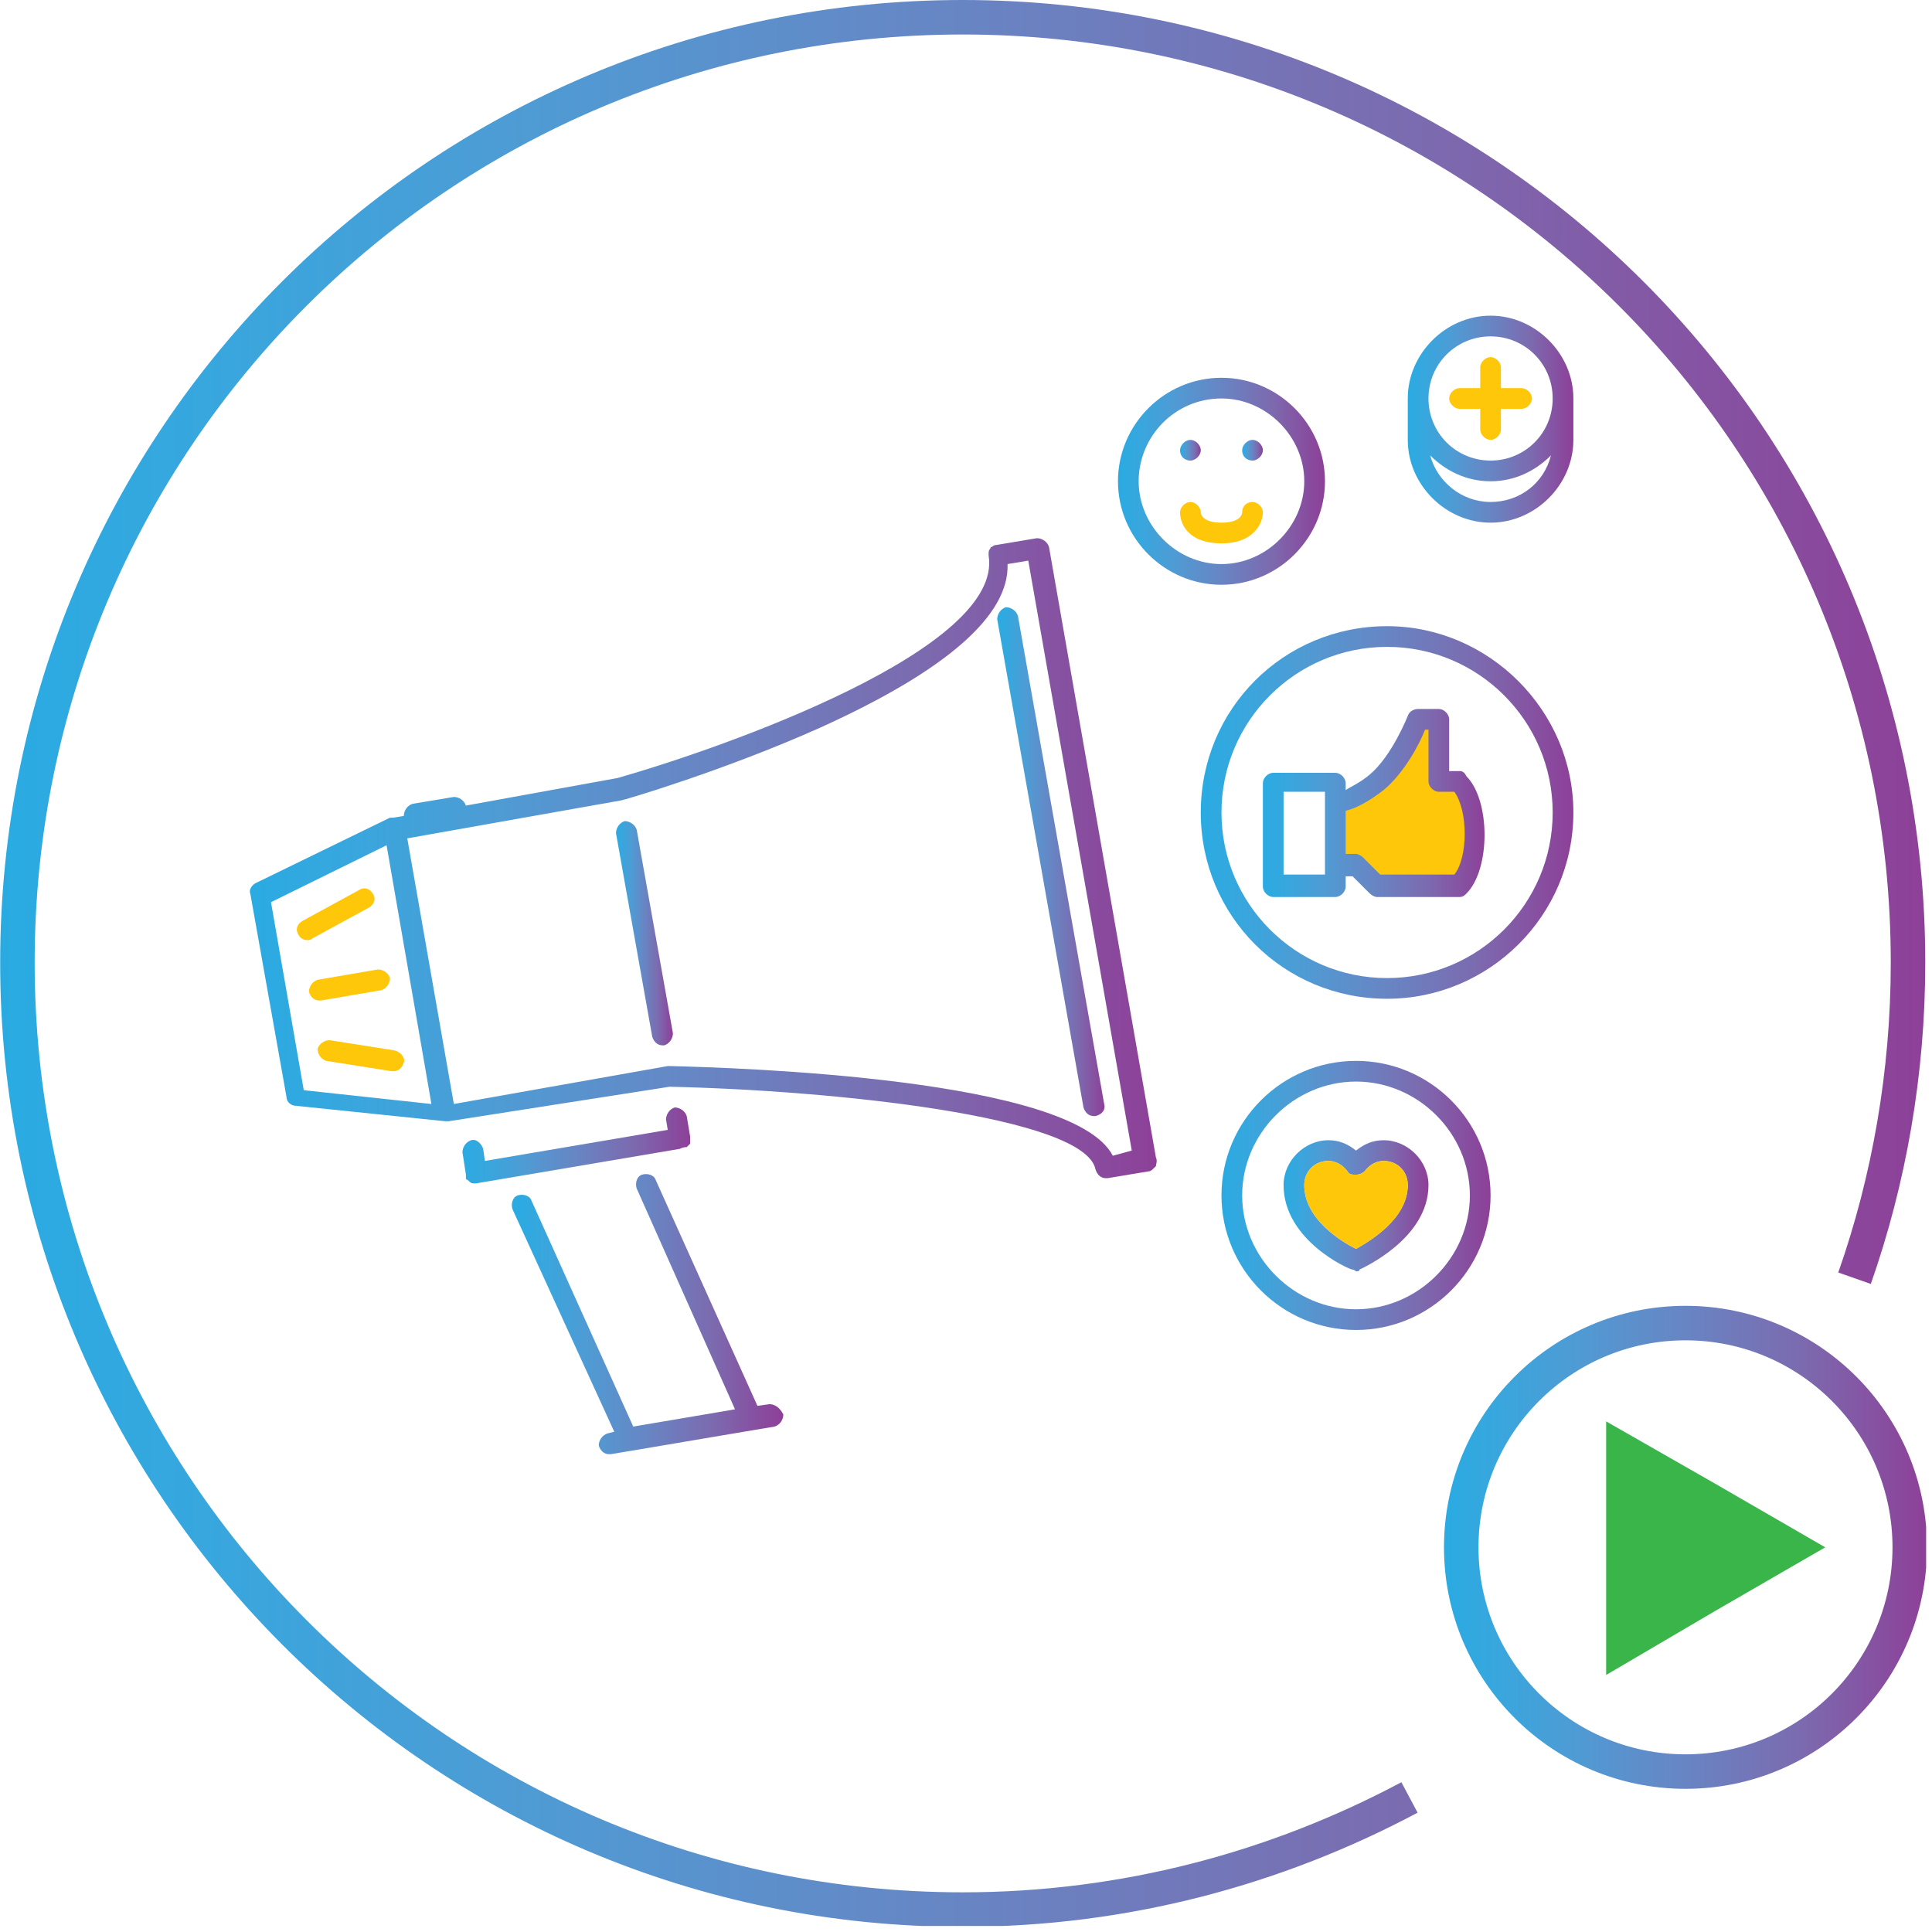 <svg width="112" height="112" viewBox="0 0 112 112" fill="none" xmlns="http://www.w3.org/2000/svg">
<g clip-path="url(#clip0)">
<g clip-path="url(#clip1)">
<path d="M81.71 104.2C74.01 108.3 65.21 110.7 55.81 110.7C25.51 110.7 1.01 86.1 1.01 55.8C1.01 25.5 25.51 1 55.81 1C86.11 1 110.61 25.5 110.61 55.8C110.61 62.2 109.51 68.4 107.51 74.1" stroke="url(#paint0_linear)" stroke-width="2" stroke-miterlimit="10"/>
<path d="M97.71 102.7C104.889 102.7 110.71 96.88 110.71 89.7C110.71 82.52 104.889 76.7 97.71 76.7C90.53 76.7 84.71 82.52 84.71 89.7C84.71 96.88 90.53 102.7 97.71 102.7Z" stroke="url(#paint1_linear)" stroke-width="2" stroke-miterlimit="10"/>
<path d="M105.81 89.7L99.41 93.4L93.11 97.1V89.7V82.4L99.41 86L105.81 89.7Z" fill="#39B54A"/>
<path d="M64.01 64L59.01 35.7C58.91 35.4 58.61 35.2 58.31 35.2C58.01 35.3 57.81 35.6 57.81 35.9L62.81 64.2C62.91 64.5 63.11 64.7 63.41 64.7H63.51C63.91 64.6 64.11 64.3 64.01 64Z" fill="url(#paint2_linear)"/>
<path d="M67.01 67.1L60.81 31.7C60.71 31.4 60.41 31.2 60.11 31.2L57.71 31.6C57.61 31.6 57.51 31.7 57.51 31.7C57.41 31.7 57.41 31.8 57.41 31.8C57.31 31.9 57.31 32 57.31 32.1V32.2C58.21 37.6 42.11 43.3 35.81 45.1L27.01 46.7C26.91 46.4 26.61 46.2 26.31 46.2L23.91 46.6C23.61 46.7 23.41 47 23.41 47.3L22.81 47.4C22.81 47.4 22.81 47.4 22.71 47.4C22.71 47.4 22.71 47.4 22.61 47.4L14.81 51.2C14.61 51.3 14.41 51.6 14.51 51.8L16.61 63.6C16.61 63.9 16.91 64.1 17.11 64.1L25.81 65C25.81 65 25.81 65 25.91 65H26.01L38.81 63C48.11 63.2 62.91 64.7 63.51 67.8C63.61 68.1 63.81 68.3 64.11 68.3H64.21L66.61 67.9C66.71 67.9 66.81 67.8 66.91 67.7L67.01 67.6C67.01 67.5 67.11 67.3 67.01 67.1ZM15.71 52.3L22.41 49L24.11 58.8L25.01 64L17.61 63.2L15.71 52.3ZM38.81 61.8H38.71L26.31 64L23.61 48.6L36.01 46.4C36.11 46.4 41.91 44.7 47.51 42.2C54.81 38.9 58.51 35.7 58.41 32.7L59.61 32.5L65.61 66.7L64.51 67C62.21 62.5 42.81 61.9 38.81 61.8Z" fill="url(#paint3_linear)"/>
<path d="M36.91 48.1C36.81 47.8 36.51 47.6 36.21 47.6C35.91 47.7 35.71 48 35.71 48.3L37.81 60.1C37.91 60.4 38.11 60.6 38.41 60.6H38.51C38.81 60.5 39.01 60.2 39.01 59.9L36.91 48.1Z" fill="url(#paint4_linear)"/>
<path d="M21.41 52.6C21.71 52.4 21.81 52.1 21.61 51.8C21.41 51.5 21.11 51.4 20.81 51.6L17.51 53.4C17.21 53.6 17.11 53.9 17.31 54.2C17.41 54.4 17.61 54.5 17.81 54.5C17.91 54.5 18.01 54.5 18.11 54.4L21.41 52.6Z" fill="#FFC709"/>
<path d="M22.91 60.9L19.11 60.3C18.81 60.3 18.51 60.5 18.41 60.8C18.41 61.1 18.61 61.4 18.91 61.5L22.71 62.1H22.81C23.11 62.1 23.31 61.9 23.41 61.6C23.51 61.3 23.21 61 22.91 60.9Z" fill="#FFC709"/>
<path d="M22.11 57.4C22.41 57.3 22.61 57 22.61 56.7C22.51 56.4 22.21 56.2 21.91 56.2L18.41 56.8C18.11 56.9 17.91 57.2 17.91 57.5C18.01 57.8 18.21 58 18.51 58H18.61L22.11 57.4Z" fill="#FFC709"/>
<path d="M44.61 81.4L43.91 81.5L38.01 68.4C37.91 68.1 37.51 68 37.21 68.1C36.91 68.2 36.81 68.6 36.91 68.9L42.61 81.7L36.71 82.7L30.81 69.6C30.71 69.3 30.31 69.2 30.01 69.3C29.71 69.4 29.61 69.8 29.71 70.1L35.61 83L35.21 83.1C34.91 83.2 34.71 83.5 34.71 83.8C34.81 84.1 35.01 84.3 35.31 84.3H35.41L36.61 84.1L43.71 82.9L44.91 82.7C45.21 82.6 45.41 82.3 45.41 82C45.21 81.6 44.91 81.4 44.61 81.4Z" fill="url(#paint5_linear)"/>
<path d="M39.81 66.5C39.81 66.5 39.81 66.4 39.81 66.5C39.81 66.4 39.81 66.4 39.81 66.5C39.91 66.4 39.91 66.4 40.01 66.3C40.01 66.2 40.01 66.1 40.01 66V65.9L39.81 64.7C39.71 64.4 39.41 64.2 39.11 64.2C38.81 64.3 38.61 64.6 38.61 64.9L38.71 65.5L28.11 67.3L28.01 66.6C27.91 66.3 27.61 66 27.31 66.1C27.01 66.2 26.81 66.5 26.81 66.8L27.01 68.1V68.2C27.01 68.2 27.01 68.2 27.01 68.3C27.01 68.3 27.01 68.4 27.11 68.4C27.21 68.5 27.31 68.6 27.41 68.6H27.51H27.61L39.41 66.6C39.61 66.5 39.71 66.5 39.81 66.5Z" fill="url(#paint6_linear)"/>
<path d="M69.01 26.7C69.31 26.7 69.61 26.4 69.61 26.1C69.61 25.8 69.31 25.5 69.01 25.5C68.71 25.5 68.41 25.8 68.41 26.1C68.41 26.5 68.71 26.7 69.01 26.7Z" fill="url(#paint7_linear)"/>
<path d="M72.61 26.7C72.91 26.7 73.21 26.4 73.21 26.1C73.21 25.8 72.91 25.5 72.61 25.5C72.31 25.5 72.01 25.8 72.01 26.1C72.01 26.5 72.31 26.7 72.61 26.7Z" fill="url(#paint8_linear)"/>
<path d="M78.61 61.5C74.31 61.5 70.81 65 70.81 69.3C70.81 73.6 74.31 77.1 78.61 77.1C82.91 77.1 86.41 73.6 86.41 69.3C86.41 65 82.91 61.5 78.61 61.5ZM78.61 75.9C75.01 75.9 72.01 72.9 72.01 69.3C72.01 65.7 75.01 62.7 78.61 62.7C82.21 62.7 85.21 65.7 85.21 69.3C85.21 72.9 82.21 75.9 78.61 75.9Z" fill="url(#paint9_linear)"/>
<path d="M70.81 33.9C74.11 33.9 76.81 31.2 76.81 27.9C76.81 24.6 74.11 21.9 70.81 21.9C67.51 21.9 64.81 24.6 64.81 27.9C64.81 31.2 67.51 33.9 70.81 33.9ZM70.81 23.1C73.41 23.1 75.61 25.3 75.61 27.9C75.61 30.5 73.41 32.7 70.81 32.7C68.21 32.7 66.01 30.5 66.01 27.9C66.01 25.3 68.11 23.1 70.81 23.1Z" fill="url(#paint10_linear)"/>
<path d="M80.41 36.3C74.41 36.3 69.61 41.1 69.61 47.1C69.61 53.1 74.41 57.9 80.41 57.9C86.31 57.9 91.21 53.1 91.21 47.1C91.21 41.2 86.31 36.3 80.41 36.3ZM80.41 56.7C75.11 56.7 70.81 52.4 70.81 47.1C70.81 41.8 75.11 37.5 80.41 37.5C85.71 37.5 90.01 41.8 90.01 47.1C90.01 52.4 85.71 56.7 80.41 56.7Z" fill="url(#paint11_linear)"/>
<path d="M80.21 66.1C79.61 66.1 79.11 66.3 78.61 66.7C78.11 66.3 77.61 66.1 77.01 66.1C75.61 66.1 74.41 67.3 74.41 68.7C74.41 71.9 78.21 73.6 78.41 73.6C78.51 73.6 78.61 73.7 78.61 73.7C78.71 73.7 78.81 73.7 78.81 73.6C79.01 73.5 82.81 71.8 82.81 68.7C82.81 67.3 81.61 66.1 80.21 66.1ZM78.61 72.4C77.81 72 75.61 70.7 75.61 68.7C75.61 67.9 76.21 67.3 77.01 67.3C77.41 67.3 77.81 67.5 78.11 67.9C78.21 68.1 78.41 68.1 78.61 68.1C78.81 68.1 79.01 68 79.11 67.9C79.41 67.5 79.81 67.3 80.21 67.3C81.01 67.3 81.61 67.9 81.61 68.7C81.61 70.7 79.31 72 78.61 72.4Z" fill="url(#paint12_linear)"/>
<path d="M84.61 44.7H84.01V41.7C84.01 41.4 83.71 41.1 83.41 41.1H82.21C82.01 41.1 81.71 41.2 81.61 41.5C81.61 41.5 80.71 43.8 79.41 44.9C78.81 45.4 78.31 45.6 78.01 45.8V45.4C78.01 45.1 77.71 44.8 77.41 44.8H73.81C73.51 44.8 73.21 45.1 73.21 45.4V51.4C73.21 51.7 73.51 52 73.81 52H77.41C77.71 52 78.01 51.7 78.01 51.4V50.8H78.41L79.41 51.8C79.51 51.9 79.71 52 79.81 52H84.61C84.81 52 84.91 51.9 85.01 51.8C86.41 50.4 86.41 46.4 85.01 45C84.91 44.8 84.81 44.7 84.61 44.7ZM76.81 50.7H74.41V45.9H76.81V50.7Z" fill="url(#paint13_linear)"/>
<path d="M70.81 31.5C72.71 31.5 73.21 30.3 73.21 29.7C73.21 29.4 72.91 29.1 72.61 29.1C72.31 29.1 72.01 29.3 72.01 29.7C72.01 29.8 71.91 30.3 70.81 30.3C69.71 30.3 69.61 29.8 69.61 29.7C69.61 29.4 69.31 29.1 69.01 29.1C68.71 29.1 68.41 29.4 68.41 29.7C68.41 30.4 68.91 31.5 70.81 31.5Z" fill="#FFC709"/>
<path d="M84.61 23.7H85.81V24.9C85.81 25.2 86.11 25.5 86.41 25.5C86.71 25.5 87.01 25.2 87.01 24.9V23.7H88.21C88.51 23.7 88.81 23.4 88.81 23.1C88.81 22.8 88.51 22.5 88.21 22.5H87.01V21.3C87.01 21 86.71 20.7 86.41 20.7C86.11 20.7 85.81 21 85.81 21.3V22.5H84.61C84.31 22.5 84.01 22.8 84.01 23.1C84.01 23.4 84.31 23.7 84.61 23.7Z" fill="#FFC709"/>
<path d="M91.21 23.1C91.21 20.5 89.01 18.3 86.41 18.3C83.81 18.3 81.61 20.5 81.61 23.1V25.5C81.61 28.1 83.81 30.3 86.41 30.3C89.01 30.3 91.21 28.1 91.21 25.5V23.1ZM86.41 19.5C88.41 19.5 90.01 21.1 90.01 23.1C90.01 25.1 88.41 26.7 86.41 26.7C84.41 26.7 82.81 25.1 82.81 23.1C82.81 21.1 84.41 19.5 86.41 19.5ZM86.41 29.1C84.71 29.1 83.31 27.9 82.91 26.4C83.81 27.3 85.01 27.9 86.41 27.9C87.81 27.9 89.01 27.3 89.91 26.4C89.51 28 88.11 29.1 86.41 29.1Z" fill="url(#paint14_linear)"/>
<path d="M84.31 50.7H80.01L79.01 49.7C78.91 49.6 78.71 49.5 78.61 49.5H78.01V47C78.51 46.9 79.31 46.5 80.21 45.8C81.41 44.8 82.31 43.1 82.61 42.3H82.81V45.3C82.81 45.6 83.11 45.9 83.41 45.9H84.31C85.11 47 85.11 49.7 84.31 50.7Z" fill="#FFC709"/>
<path d="M78.61 72.4C77.81 72 75.61 70.7 75.61 68.7C75.61 67.9 76.21 67.3 77.01 67.3C77.41 67.3 77.81 67.5 78.11 67.9C78.21 68.1 78.41 68.1 78.61 68.1C78.81 68.1 79.01 68 79.11 67.9C79.41 67.5 79.81 67.3 80.21 67.3C81.01 67.3 81.61 67.9 81.61 68.7C81.61 70.7 79.31 72 78.61 72.4Z" fill="#FFC709"/>
</g>
</g>
<defs>
<linearGradient id="paint0_linear" x1="0.01" y1="55.825" x2="111.66" y2="55.825" gradientUnits="userSpaceOnUse">
<stop stop-color="#29ABE2"/>
<stop offset="0.104" stop-color="#37A7DE"/>
<stop offset="0.275" stop-color="#4F9BD4"/>
<stop offset="0.491" stop-color="#6786C4"/>
<stop offset="0.743" stop-color="#7C6AAF"/>
<stop offset="1" stop-color="#8D4098"/>
</linearGradient>
<linearGradient id="paint1_linear" x1="83.666" y1="89.716" x2="111.66" y2="89.716" gradientUnits="userSpaceOnUse">
<stop stop-color="#29ABE2"/>
<stop offset="0.104" stop-color="#37A7DE"/>
<stop offset="0.275" stop-color="#4F9BD4"/>
<stop offset="0.491" stop-color="#6786C4"/>
<stop offset="0.743" stop-color="#7C6AAF"/>
<stop offset="1" stop-color="#8D4098"/>
</linearGradient>
<linearGradient id="paint2_linear" x1="57.869" y1="49.94" x2="64.066" y2="49.94" gradientUnits="userSpaceOnUse">
<stop stop-color="#29ABE2"/>
<stop offset="0.104" stop-color="#37A7DE"/>
<stop offset="0.275" stop-color="#4F9BD4"/>
<stop offset="0.491" stop-color="#6786C4"/>
<stop offset="0.743" stop-color="#7C6AAF"/>
<stop offset="1" stop-color="#8D4098"/>
</linearGradient>
<linearGradient id="paint3_linear" x1="14.453" y1="49.732" x2="67.052" y2="49.732" gradientUnits="userSpaceOnUse">
<stop stop-color="#29ABE2"/>
<stop offset="0.104" stop-color="#37A7DE"/>
<stop offset="0.275" stop-color="#4F9BD4"/>
<stop offset="0.491" stop-color="#6786C4"/>
<stop offset="0.743" stop-color="#7C6AAF"/>
<stop offset="1" stop-color="#8D4098"/>
</linearGradient>
<linearGradient id="paint4_linear" x1="35.709" y1="54.105" x2="38.99" y2="54.105" gradientUnits="userSpaceOnUse">
<stop stop-color="#29ABE2"/>
<stop offset="0.104" stop-color="#37A7DE"/>
<stop offset="0.275" stop-color="#4F9BD4"/>
<stop offset="0.491" stop-color="#6786C4"/>
<stop offset="0.743" stop-color="#7C6AAF"/>
<stop offset="1" stop-color="#8D4098"/>
</linearGradient>
<linearGradient id="paint5_linear" x1="29.801" y1="76.194" x2="45.308" y2="76.194" gradientUnits="userSpaceOnUse">
<stop stop-color="#29ABE2"/>
<stop offset="0.104" stop-color="#37A7DE"/>
<stop offset="0.275" stop-color="#4F9BD4"/>
<stop offset="0.491" stop-color="#6786C4"/>
<stop offset="0.743" stop-color="#7C6AAF"/>
<stop offset="1" stop-color="#8D4098"/>
</linearGradient>
<linearGradient id="paint6_linear" x1="26.79" y1="66.383" x2="40.038" y2="66.383" gradientUnits="userSpaceOnUse">
<stop stop-color="#29ABE2"/>
<stop offset="0.104" stop-color="#37A7DE"/>
<stop offset="0.275" stop-color="#4F9BD4"/>
<stop offset="0.491" stop-color="#6786C4"/>
<stop offset="0.743" stop-color="#7C6AAF"/>
<stop offset="1" stop-color="#8D4098"/>
</linearGradient>
<linearGradient id="paint7_linear" x1="68.405" y1="26.139" x2="69.61" y2="26.139" gradientUnits="userSpaceOnUse">
<stop stop-color="#29ABE2"/>
<stop offset="0.104" stop-color="#37A7DE"/>
<stop offset="0.275" stop-color="#4F9BD4"/>
<stop offset="0.491" stop-color="#6786C4"/>
<stop offset="0.743" stop-color="#7C6AAF"/>
<stop offset="1" stop-color="#8D4098"/>
</linearGradient>
<linearGradient id="paint8_linear" x1="72.002" y1="26.139" x2="73.207" y2="26.139" gradientUnits="userSpaceOnUse">
<stop stop-color="#29ABE2"/>
<stop offset="0.104" stop-color="#37A7DE"/>
<stop offset="0.275" stop-color="#4F9BD4"/>
<stop offset="0.491" stop-color="#6786C4"/>
<stop offset="0.743" stop-color="#7C6AAF"/>
<stop offset="1" stop-color="#8D4098"/>
</linearGradient>
<linearGradient id="paint9_linear" x1="70.774" y1="69.307" x2="86.362" y2="69.307" gradientUnits="userSpaceOnUse">
<stop stop-color="#29ABE2"/>
<stop offset="0.104" stop-color="#37A7DE"/>
<stop offset="0.275" stop-color="#4F9BD4"/>
<stop offset="0.491" stop-color="#6786C4"/>
<stop offset="0.743" stop-color="#7C6AAF"/>
<stop offset="1" stop-color="#8D4098"/>
</linearGradient>
<linearGradient id="paint10_linear" x1="64.778" y1="27.938" x2="76.769" y2="27.938" gradientUnits="userSpaceOnUse">
<stop stop-color="#29ABE2"/>
<stop offset="0.104" stop-color="#37A7DE"/>
<stop offset="0.275" stop-color="#4F9BD4"/>
<stop offset="0.491" stop-color="#6786C4"/>
<stop offset="0.743" stop-color="#7C6AAF"/>
<stop offset="1" stop-color="#8D4098"/>
</linearGradient>
<linearGradient id="paint11_linear" x1="69.612" y1="47.124" x2="91.196" y2="47.124" gradientUnits="userSpaceOnUse">
<stop stop-color="#29ABE2"/>
<stop offset="0.104" stop-color="#37A7DE"/>
<stop offset="0.275" stop-color="#4F9BD4"/>
<stop offset="0.491" stop-color="#6786C4"/>
<stop offset="0.743" stop-color="#7C6AAF"/>
<stop offset="1" stop-color="#8D4098"/>
</linearGradient>
<linearGradient id="paint12_linear" x1="74.371" y1="69.906" x2="82.765" y2="69.906" gradientUnits="userSpaceOnUse">
<stop stop-color="#29ABE2"/>
<stop offset="0.104" stop-color="#37A7DE"/>
<stop offset="0.275" stop-color="#4F9BD4"/>
<stop offset="0.491" stop-color="#6786C4"/>
<stop offset="0.743" stop-color="#7C6AAF"/>
<stop offset="1" stop-color="#8D4098"/>
</linearGradient>
<linearGradient id="paint13_linear" x1="73.209" y1="46.524" x2="86.104" y2="46.524" gradientUnits="userSpaceOnUse">
<stop stop-color="#29ABE2"/>
<stop offset="0.104" stop-color="#37A7DE"/>
<stop offset="0.275" stop-color="#4F9BD4"/>
<stop offset="0.491" stop-color="#6786C4"/>
<stop offset="0.743" stop-color="#7C6AAF"/>
<stop offset="1" stop-color="#8D4098"/>
</linearGradient>
<linearGradient id="paint14_linear" x1="81.603" y1="24.318" x2="91.196" y2="24.318" gradientUnits="userSpaceOnUse">
<stop stop-color="#29ABE2"/>
<stop offset="0.104" stop-color="#37A7DE"/>
<stop offset="0.275" stop-color="#4F9BD4"/>
<stop offset="0.491" stop-color="#6786C4"/>
<stop offset="0.743" stop-color="#7C6AAF"/>
<stop offset="1" stop-color="#8D4098"/>
</linearGradient>
<clipPath id="clip0">
<rect width="111.65" height="111.65" fill="white" transform="translate(0.01)"/>
</clipPath>
<clipPath id="clip1">
<rect width="111.7" height="111.7" fill="white" transform="translate(0.01)"/>
</clipPath>
</defs>
</svg>
